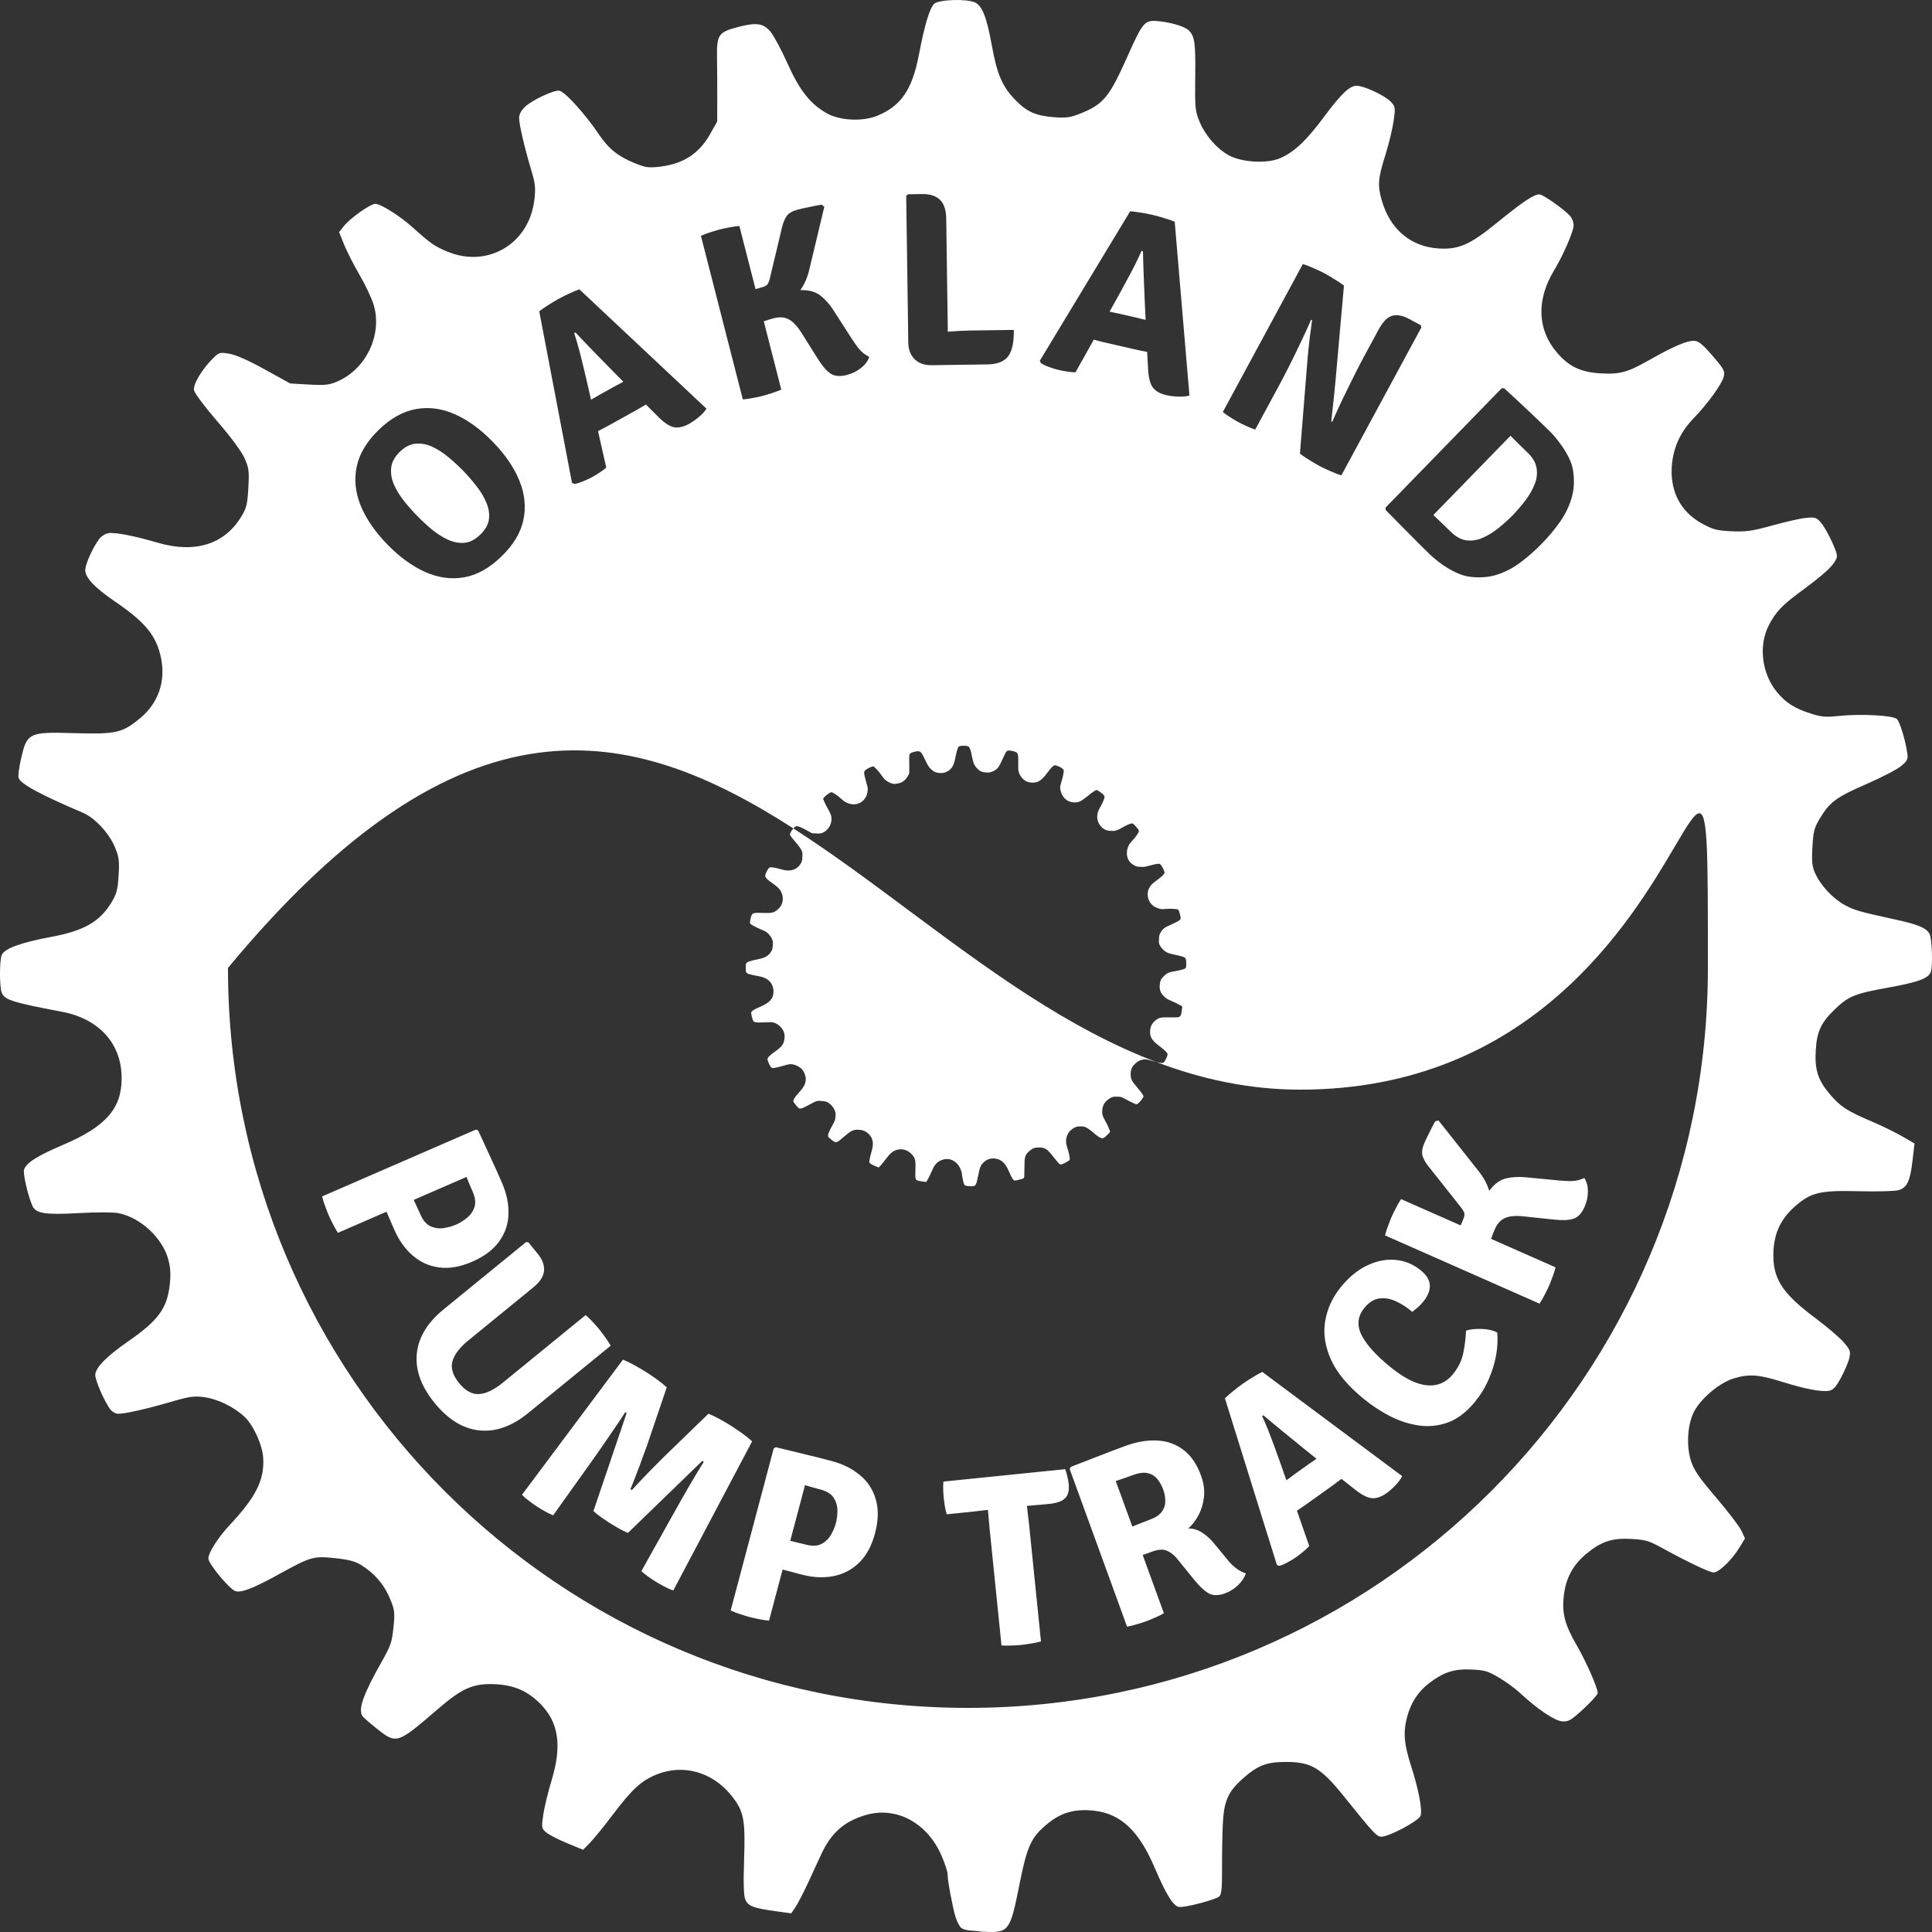 <svg width="500" height="500" viewBox="0 0 500 500" fill="none" xmlns="http://www.w3.org/2000/svg">
<rect x="0" y="0" width="500" height="500" fill="#333333" stroke="none"/>
<path fill-rule="evenodd" clip-rule="evenodd" d="M248.519 498.688C248.125 498.169 247.581 497.034 247.31 496.167C246.549 493.74 245.183 486.438 245.254 485.183C245.289 484.567 244.592 482.377 243.704 480.317C239.959 471.622 231.788 467.316 223.767 469.809C218.304 471.507 215.067 474.425 212.501 479.963C211.918 481.222 210.448 484.401 209.235 487.029C208.021 489.657 206.525 492.564 205.908 493.49L204.788 495.172L200.657 494.608C194.965 493.832 193.599 493.298 192.879 491.571C192.468 490.585 192.367 487.245 192.57 481.292C192.929 470.721 192.508 468.655 189.157 464.539C184.322 458.599 176.886 456.506 170.083 459.17C166.071 460.741 163.537 463.053 158.551 469.688C156.403 472.547 153.804 475.749 152.776 476.804L150.906 478.723L146.707 476.987C144.398 476.032 141.962 474.767 141.293 474.176C140.145 473.162 140.107 472.907 140.609 469.573C140.902 467.631 141.881 463.605 142.784 460.624C145.465 451.788 144.573 445.742 139.891 440.998C136.619 437.683 133.198 436.161 128.402 435.887C122.629 435.558 119.726 436.787 113.394 442.239C102.717 451.432 102.645 451.455 97.389 447.265C95.591 445.831 93.964 444.403 93.773 444.091C92.669 442.285 94.018 438.486 98.725 430.154C101.149 425.86 101.445 425.001 101.831 421.135C102.225 417.19 102.148 416.603 100.827 413.481C99.322 409.926 96.738 406.993 93.287 404.923C91.827 404.047 90.052 403.597 86.667 403.244C81.154 402.668 80.393 402.884 72.446 407.267C65.601 411.042 62.478 412.268 60.938 411.787C59.391 411.303 53.849 404.599 53.923 403.3C54.015 401.688 56.489 397.836 59.497 394.621C66.215 387.441 68.389 383.119 68.129 377.462C67.973 374.067 65.623 368.842 63.266 366.65C60.517 364.092 56.39 362.076 52.928 361.598C50.251 361.228 49.035 361.395 44.335 362.772C37.928 364.65 32.081 365.961 30.509 365.871C29.897 365.836 29.056 365.382 28.639 364.861C27.135 362.985 24.572 357.145 24.65 355.774C24.757 353.893 27.611 350.998 33.133 347.168C40.873 341.799 43.168 338.727 43.901 332.75C44.225 330.1 44.141 328.259 43.594 326.097C42.177 320.493 36.392 315.078 30.621 313.955C29.347 313.707 24.862 313.699 20.653 313.936C11.669 314.444 9.255 314.072 8.373 312.044C7.195 309.337 5.885 303.577 6.237 302.652C6.923 300.852 9.633 299.146 16.438 296.233C27.477 291.508 31.521 286.848 31.48 278.902C31.435 270.074 25.639 263.67 16.044 261.847C3.274 259.42 1.284 258.797 0.467 256.973C-0.153 255.59 -0.156 248.486 0.463 247.1C1.188 245.476 5.492 243.912 13.162 242.486C21.78 240.884 25.901 238.514 28.925 233.422C30.193 231.286 30.468 230.217 30.696 226.523C30.929 222.75 30.791 221.737 29.693 219.135C28.191 215.575 24.495 211.63 21.449 210.336C10.379 205.632 5.202 202.815 4.81 201.28C4.681 200.776 4.905 198.855 5.308 197.011C6.942 189.536 7.215 189.394 19.377 189.739C30.072 190.043 31.717 189.662 36.313 185.827C40.938 181.967 42.879 176.433 41.705 170.453C40.565 164.641 37.707 161.094 29.846 155.734C24.436 152.044 21.954 149.399 22.066 147.438C22.158 145.816 24.126 141.49 25.697 139.458C26.25 138.743 27.335 138.073 28.109 137.971C29.891 137.734 34.905 138.711 40.773 140.441C50.445 143.29 58.122 140.889 62.473 133.653C63.81 131.43 64.026 130.54 64.27 126.239C64.519 121.866 64.412 121.05 63.248 118.49C62.466 116.771 59.657 112.985 56.212 109.007C53.026 105.329 50.359 101.767 50.211 100.993C49.919 99.466 52.316 95.479 55.25 92.611C56.704 91.189 56.961 91.124 59.422 91.559C61.115 91.858 64.361 93.303 68.57 95.632L75.096 99.242L79.98 99.521C84.154 99.759 85.233 99.636 87.412 98.674C94.817 95.406 98.957 86.635 96.725 78.945C96.246 77.296 94.619 73.834 93.11 71.252C91.601 68.67 89.779 65.096 89.061 63.31L87.757 60.063L88.982 58.533C90.711 56.375 95.949 52.687 97.186 52.758C98.696 52.844 103.577 55.948 106.877 58.921C111.484 63.071 112.558 63.811 115.994 65.198C126.339 69.374 136.918 63.025 138.279 51.827C138.656 48.721 138.541 47.525 137.546 44.212C135.736 38.187 134.31 32.062 134.346 30.47C134.366 29.556 134.926 28.523 135.883 27.631C137.731 25.909 143.088 23.373 144.687 23.464C146.039 23.541 151.413 29.438 154.97 34.747C157.496 38.516 159.986 40.504 164.418 42.288C167.061 43.353 167.882 43.467 170.65 43.153C176.769 42.46 180.898 39.8 183.781 34.694L185.61 31.455L185.624 25.401C185.632 22.071 185.604 17.32 185.562 14.844C185.465 9.086 185.961 8.334 190.68 7.076C195.727 5.731 197.516 5.962 199.402 8.206C200.253 9.219 202.242 12.933 203.821 16.459C206.965 23.477 209.83 27.069 214.152 29.411C217.517 31.235 223.266 31.484 227.003 29.969C233.136 27.482 236.074 23.212 237.785 14.299C239.314 6.33 240.612 2.025 241.806 0.959C243.024 -0.13 250.17 -0.359 252.308 0.622C254.195 1.487 255.362 4.444 256.665 11.661C258.034 19.249 259.394 22.411 262.78 25.881C265.841 29.019 268.19 30.03 273.189 30.363C276.152 30.562 277.276 30.365 280.167 29.154C285.665 26.85 287.196 24.917 291.922 14.307C295.592 6.066 296.24 5.263 299.084 5.425C302.455 5.617 306.592 6.79 307.644 7.852C309.208 9.432 309.433 11.061 309.321 19.999C309.223 27.856 309.316 28.807 310.449 31.503C311.956 35.089 314.799 38.373 317.932 40.145C321.306 42.054 327.994 42.43 331.399 40.896C335.02 39.271 338.121 36.344 342.574 30.35C347.192 24.133 349.365 22.091 351.251 22.199C353.247 22.312 358.423 24.756 359.884 26.275C361.12 27.559 361.156 27.794 360.668 31.293C360.386 33.313 359.436 37.246 358.558 40.035C356.633 46.144 356.485 47.904 357.57 51.761C359.695 59.314 365.109 63.893 372.405 64.309C377.548 64.602 380.462 63.309 387.404 57.655C394.086 52.214 397.06 50.23 398.421 50.307C399.406 50.364 404.797 54.167 406.332 55.888C406.882 56.505 407.295 57.651 407.25 58.435C407.157 60.075 404.468 66.228 402.257 69.862C397.567 77.57 397.819 85.283 402.956 91.273C406.034 94.862 409.103 96.326 414.167 96.621C419.28 96.912 421.155 96.402 426.995 93.086C433.077 89.633 436.674 88.102 438.463 88.204C439.616 88.269 440.654 89.12 443.22 92.102C446.236 95.607 446.467 96.048 446.077 97.555C445.59 99.438 441.899 104.535 438.451 108.089C435.106 111.535 433.3 115.207 432.759 119.656C431.915 126.607 434.69 132.328 440.426 135.459C443.394 137.078 444.254 137.305 448.138 137.493C451.842 137.674 453.471 137.438 458.799 135.957C462.258 134.996 466.204 134.119 467.568 134.008C469.855 133.823 470.151 133.931 471.377 135.405C472.108 136.283 473.384 138.55 474.212 140.442C475.637 143.699 475.671 143.958 474.859 145.314C473.876 146.956 471.486 149.056 465.984 153.115C461.194 156.648 459.694 158.223 457.861 161.64C455.04 166.902 455.886 174.252 459.871 179.106C462.167 181.902 464.437 183.334 468.742 184.704C471.437 185.561 472.431 185.638 476.059 185.272C481.727 184.701 489.917 185.148 490.921 186.083C491.679 186.789 493.139 191.612 493.616 194.987C493.828 196.481 493.621 196.903 492.018 198.252C491.006 199.104 486.899 201.23 482.893 202.978C475.116 206.369 473.492 207.588 470.863 212.008C469.515 214.275 469.281 215.208 469.051 219.241C468.834 223.03 468.971 224.276 469.804 226.103C471.221 229.213 474.475 232.666 477.494 234.263C480.06 235.62 481.09 235.912 490.897 238.059C496.546 239.296 498.683 240.228 499.396 241.767C500 243.069 500.227 249.827 499.721 251.448C499.17 253.215 496.502 254.19 488.078 255.704C480.098 257.138 478.367 257.849 474.974 261.089C471.271 264.624 470.193 266.932 469.908 271.937C469.621 276.979 470.532 279.688 473.772 283.425C476.411 286.469 478.046 287.515 484.461 290.262C487.041 291.366 490.575 293.093 492.315 294.1L495.478 295.931L494.959 300.375C494.341 305.672 493.546 307.358 491.357 308.014C490.459 308.284 485.784 308.406 480.969 308.287C470.918 308.037 468.619 308.594 464.458 312.289C460.928 315.423 459.206 319.007 458.974 323.702C458.63 330.716 461.019 334.56 469.812 341.119C472.807 343.353 476.106 346.165 477.141 347.368C478.823 349.322 478.979 349.754 478.61 351.423C478.383 352.451 477.425 354.725 476.481 356.477C475.165 358.918 474.441 359.724 473.383 359.927C471.474 360.292 467.12 359.465 461.249 357.623C455.176 355.717 452.633 355.536 448.703 356.729C444.697 357.946 439.506 362.512 438.052 366.1C436.657 369.543 436.475 374.374 437.604 378.012C438.349 380.411 439.61 382.257 444.151 387.59C447.244 391.224 450.186 395.085 450.688 396.17L451.601 398.143L450.235 400.4C448.227 403.718 444.787 407.026 443.425 406.948C442.287 406.883 436.586 404.157 429.821 400.442C426.763 398.764 425.799 398.489 422.207 398.278C417.29 397.98 414.446 398.914 410.638 402.045C407.122 404.936 405.289 408.276 404.732 412.805C404.163 417.43 404.93 420.427 408.063 425.827C410.52 430.062 413.558 436.979 413.489 438.182C413.467 438.571 411.816 440.4 409.821 442.245C406.656 445.173 405.957 445.588 404.344 445.496C402.409 445.386 397.951 442.395 393.37 438.135C392.154 437.004 389.703 435.216 387.923 434.162C385.046 432.459 384.252 432.226 380.78 432.068C376.335 431.862 373.598 432.746 369.884 435.578C366.991 437.783 365.119 440.669 364.127 444.453C363.107 448.346 363.365 451.375 365.206 457.094C367.111 463.009 368.136 468.356 367.659 469.884C367.24 471.224 359.309 475.446 357.413 475.339C356.263 475.273 355.319 474.248 347.949 465.072C341.916 457.56 339.415 456.033 333.076 455.993C327.862 455.961 325.611 456.796 321.747 460.198C317.838 463.638 316.76 466.044 316.468 471.973C316.334 474.662 316.243 479.821 316.261 483.437C316.286 488.468 316.13 490.188 315.599 490.758C314.853 491.56 307.089 493.632 305.229 493.526C303.737 493.441 301.8 490.368 298.836 483.384C294.805 473.887 290.091 469.418 283.264 468.624C278.299 468.046 274.74 469.016 271.181 471.917C266.879 475.424 265.856 477.607 263.873 487.502C261.341 500.135 261.202 500.308 253.923 499.893C253.421 499.784 252.794 499.742 252.14 499.699C250.722 499.605 249.179 499.503 248.519 498.688ZM442 250.5C442 356.263 356.263 442 250.5 442C144.737 442 59 356.263 59 250.5C119.59 177.383 163.117 187.272 205.328 214.398C204.789 215.009 204.391 215.726 204.448 216.026C204.482 216.203 205.09 217.015 205.816 217.854C206.602 218.761 207.242 219.624 207.42 220.016C207.686 220.6 207.71 220.785 207.654 221.783C207.598 222.763 207.549 222.966 207.244 223.473C206.252 225.123 204.502 225.67 202.296 225.02C200.958 224.626 199.815 224.403 199.409 224.457C199.232 224.481 198.985 224.633 198.859 224.796C198.501 225.26 198.052 226.246 198.031 226.616C198.005 227.063 198.571 227.666 199.805 228.507C201.597 229.729 202.249 230.538 202.509 231.863C202.776 233.227 202.334 234.488 201.279 235.369C200.232 236.243 199.856 236.33 197.418 236.261C194.645 236.182 194.583 236.214 194.21 237.918C194.118 238.339 194.067 238.777 194.097 238.892C194.186 239.242 195.366 239.884 197.89 240.957C198.585 241.252 199.427 242.151 199.77 242.963C200.02 243.556 200.052 243.787 199.999 244.647C199.947 245.489 199.884 245.733 199.595 246.22C198.905 247.381 197.966 247.922 196.001 248.287C194.252 248.612 193.271 248.969 193.105 249.339C192.964 249.655 192.965 251.275 193.106 251.59C193.293 252.006 193.747 252.148 196.658 252.701C198.846 253.117 200.167 254.577 200.178 256.59C200.187 258.401 199.265 259.464 196.748 260.541C195.196 261.205 194.578 261.594 194.422 262.005C194.342 262.215 194.64 263.529 194.909 264.146C195.11 264.608 195.66 264.693 197.709 264.578C198.669 264.523 199.691 264.525 199.982 264.582C201.297 264.838 202.616 266.072 202.939 267.35C203.064 267.843 203.083 268.263 203.009 268.867C202.842 270.23 202.319 270.93 200.554 272.154C199.295 273.027 198.645 273.688 198.62 274.116C198.602 274.429 199.187 275.761 199.53 276.188C199.625 276.307 199.817 276.411 199.956 276.419C200.314 276.439 201.648 276.14 203.108 275.712C204.18 275.398 204.457 275.36 205.068 275.444C205.857 275.553 206.798 276.013 207.425 276.596C207.962 277.096 208.498 278.287 208.533 279.061C208.593 280.351 208.097 281.337 206.565 282.974C205.879 283.707 205.315 284.585 205.294 284.952C205.278 285.248 206.541 286.777 206.894 286.887C207.245 286.997 207.957 286.718 209.518 285.857C211.33 284.858 211.503 284.808 212.76 284.94C213.532 285.02 213.936 285.123 214.269 285.322C215.056 285.794 215.645 286.463 215.988 287.274C216.29 287.986 216.307 288.119 216.217 289.019C216.13 289.9 216.062 290.096 215.509 291.075C214.436 292.975 214.129 293.841 214.38 294.253C214.424 294.324 214.795 294.65 215.205 294.976C216.403 295.932 216.419 295.927 218.854 293.83C220.298 292.587 220.959 292.307 222.276 292.382C223.369 292.445 224.149 292.792 224.895 293.548C225.963 294.629 226.166 296.008 225.555 298.022C225.349 298.702 225.126 299.62 225.059 300.063C224.944 300.823 224.953 300.881 225.215 301.112C225.367 301.247 225.923 301.535 226.449 301.753L227.407 302.149L227.833 301.711C228.067 301.471 228.66 300.741 229.15 300.089C230.286 298.576 230.864 298.049 231.779 297.691C233.33 297.083 235.025 297.561 236.128 298.915C236.892 299.853 236.988 300.324 236.906 302.735C236.86 304.092 236.883 304.853 236.976 305.078C237.141 305.472 237.452 305.594 238.75 305.771L239.692 305.899L239.947 305.516C240.088 305.305 240.429 304.642 240.706 304.043L241.024 303.353C241.203 302.966 241.367 302.612 241.45 302.432C242.035 301.169 242.773 300.504 244.019 300.116C245.848 299.548 247.711 300.53 248.565 302.512C248.767 302.982 248.926 303.481 248.918 303.622C248.902 303.908 249.213 305.573 249.387 306.126C249.449 306.324 249.573 306.582 249.662 306.701C249.813 306.887 250.165 306.91 250.488 306.931C250.637 306.941 250.78 306.951 250.894 306.976C252.554 307.07 252.586 307.031 253.163 304.151C253.615 301.894 253.849 301.397 254.829 300.597C255.641 299.936 256.452 299.714 257.584 299.846C259.141 300.027 260.216 301.046 261.135 303.212C261.81 304.804 262.252 305.505 262.592 305.524C263.016 305.548 264.787 305.076 264.957 304.893C265.078 304.763 265.113 304.371 265.107 303.224C265.103 302.399 265.124 301.223 265.155 300.61C265.221 299.258 265.467 298.709 266.358 297.925C267.239 297.15 267.753 296.959 268.941 296.967C270.387 296.976 270.957 297.324 272.332 299.036C274.013 301.129 274.228 301.362 274.49 301.377C274.922 301.402 276.731 300.439 276.826 300.133C276.935 299.785 276.701 298.566 276.267 297.218C275.847 295.914 275.788 295.223 276.021 294.335C276.247 293.473 276.674 292.815 277.333 292.312C278.18 291.666 278.804 291.465 279.818 291.511C280.61 291.548 280.79 291.601 281.446 291.989C281.852 292.229 282.411 292.637 282.688 292.895C283.733 293.866 284.749 294.548 285.19 294.573C285.558 294.594 285.717 294.5 286.439 293.832C286.894 293.411 287.27 292.994 287.276 292.905C287.291 292.631 286.598 291.054 286.038 290.089C285.324 288.857 285.149 288.174 285.279 287.12C285.406 286.087 285.824 285.325 286.626 284.666C287.494 283.952 288.142 283.74 289.263 283.807C290.082 283.856 290.302 283.918 290.999 284.301C292.542 285.148 293.841 285.769 294.101 285.784C294.411 285.802 295.196 285.048 295.654 284.291L295.965 283.777L295.757 283.327C295.642 283.079 294.972 282.199 294.266 281.371C293.231 280.155 292.944 279.734 292.774 279.187C292.516 278.357 292.558 277.256 292.876 276.471C293.207 275.653 294.391 274.612 295.304 274.334C296.2 274.062 296.78 274.104 298.165 274.538C298.552 274.66 298.911 274.762 299.236 274.844C310.995 279.299 323.341 282 336.5 282C396.32 282 422.221 238.089 433.436 219.076C436.649 213.629 438.657 210.225 439.911 210.483C442 210.913 442 221.499 442 249.717V250.5ZM299.236 274.844C300.032 275.044 300.622 275.123 300.931 275.063C301.173 275.017 301.338 274.833 301.638 274.277C301.853 273.877 302.071 273.359 302.123 273.125C302.207 272.744 302.172 272.645 301.788 272.2C301.552 271.926 300.8 271.284 300.117 270.775C298.112 269.28 297.568 268.403 297.646 266.804C297.699 265.734 298.092 264.917 298.896 264.202C299.845 263.36 300.369 263.232 302.661 263.289C303.759 263.317 304.825 263.289 305.029 263.227C305.528 263.078 305.71 262.693 305.851 261.486L305.969 260.472L305.248 260.055C304.851 259.825 304.045 259.431 303.457 259.18C301.995 258.553 301.622 258.315 301.02 257.621C300.281 256.769 300.074 256.151 300.139 255.002C300.204 253.861 300.45 253.334 301.294 252.528C302.068 251.79 302.462 251.627 304.282 251.3C306.203 250.955 306.811 250.733 306.936 250.33C307.052 249.961 307 248.42 306.862 248.123C306.7 247.772 306.213 247.56 304.924 247.277C302.688 246.788 302.454 246.721 301.869 246.412C301.18 246.048 300.438 245.261 300.115 244.552C299.925 244.135 299.894 243.851 299.944 242.987C299.996 242.067 300.049 241.855 300.357 241.338C300.956 240.33 301.326 240.052 303.1 239.279C304.013 238.881 304.949 238.396 305.18 238.201C305.546 237.894 305.593 237.798 305.545 237.457C305.436 236.688 305.103 235.588 304.93 235.427C304.701 235.214 302.834 235.112 301.541 235.242C300.714 235.325 300.488 235.308 299.873 235.112C298.892 234.8 298.374 234.474 297.851 233.836C296.942 232.729 296.749 231.054 297.392 229.854C297.81 229.075 298.152 228.716 299.244 227.91C300.499 226.985 301.044 226.506 301.268 226.132C301.453 225.822 301.445 225.763 301.12 225.021C300.931 224.589 300.641 224.073 300.474 223.872C300.194 223.536 300.127 223.512 299.605 223.554C299.294 223.579 298.395 223.779 297.606 223.998C296.391 224.336 296.02 224.39 295.176 224.348C294.29 224.306 294.094 224.254 293.417 223.885C292.109 223.171 291.477 221.866 291.669 220.282C291.792 219.267 292.204 218.43 292.967 217.644C293.753 216.834 294.595 215.672 294.706 215.243C294.795 214.899 294.742 214.798 294.054 213.999C293.469 213.319 293.233 213.125 292.97 213.11C292.562 213.087 291.742 213.436 290.355 214.224C289.023 214.98 288.596 215.096 287.43 215.03C286.276 214.962 285.576 214.628 284.874 213.81C283.703 212.444 283.645 210.686 284.715 208.929C285.219 208.1 285.832 206.697 285.853 206.323C285.863 206.144 285.769 205.883 285.644 205.742C285.294 205.35 284.065 204.483 283.84 204.47C283.53 204.452 282.852 204.905 281.328 206.145C279.745 207.435 279.081 207.729 277.908 207.662C276.245 207.568 275.011 206.524 274.526 204.801C274.279 203.922 274.312 203.521 274.751 202.128C274.951 201.492 275.168 200.595 275.232 200.135C275.344 199.337 275.335 199.283 275.053 198.991C274.72 198.644 273.54 198.087 273.085 198.061C272.655 198.037 272.16 198.502 271.107 199.92C270.092 201.286 269.385 201.954 268.559 202.324C267.783 202.674 266.258 202.588 265.488 202.153C264.774 201.749 264.126 201 263.782 200.183C263.524 199.568 263.503 199.351 263.525 197.56C263.551 195.522 263.499 195.151 263.143 194.79C262.903 194.548 261.96 194.281 261.191 194.237C260.543 194.2 260.395 194.383 259.558 196.262C258.481 198.681 258.132 199.122 256.878 199.647C256.219 199.923 255.963 199.968 255.287 199.923C254.147 199.847 253.612 199.616 252.914 198.901C252.142 198.11 251.832 197.389 251.52 195.659C251.223 194.013 250.957 193.339 250.526 193.142C250.039 192.918 248.41 192.97 248.132 193.219C247.859 193.462 247.564 194.443 247.215 196.26C246.825 198.292 246.155 199.266 244.757 199.833C243.905 200.178 242.594 200.121 241.827 199.706C240.841 199.172 240.188 198.353 239.471 196.753C239.111 195.949 238.658 195.102 238.464 194.871C238.034 194.359 237.626 194.307 236.475 194.613C235.399 194.9 235.286 195.072 235.308 196.385C235.318 196.949 235.324 198.032 235.322 198.791L235.319 200.172L234.902 200.91C234.245 202.074 233.303 202.681 231.908 202.839C231.277 202.91 231.09 202.884 230.487 202.642C229.477 202.235 228.909 201.782 228.333 200.922C227.522 199.712 226.297 198.367 225.989 198.35C225.624 198.329 224.403 198.907 223.981 199.3C223.763 199.503 223.635 199.739 223.631 199.947C223.623 200.31 223.948 201.707 224.36 203.08C224.587 203.836 224.614 204.108 224.528 204.816C224.217 207.37 221.805 208.817 219.447 207.865C218.663 207.549 218.418 207.38 217.368 206.434C216.616 205.756 215.503 205.048 215.158 205.029C214.876 205.013 213.682 205.853 213.288 206.346L213.009 206.694L213.306 207.435C213.47 207.842 213.885 208.657 214.229 209.245C214.573 209.834 214.944 210.624 215.053 211C215.562 212.753 214.618 214.752 212.93 215.498C212.433 215.717 212.187 215.745 211.235 215.691L210.122 215.627L208.634 214.804C207.674 214.273 206.934 213.944 206.548 213.875C205.987 213.776 205.929 213.791 205.597 214.115C205.505 214.205 205.415 214.301 205.328 214.398C215.252 220.775 225.102 228.105 235.084 235.533L235.086 235.535L235.086 235.535L235.087 235.535L235.087 235.535L235.087 235.536L235.088 235.536L235.088 235.536L235.088 235.536L235.089 235.536L235.089 235.537L235.089 235.537L235.09 235.537C255.357 250.619 276.169 266.105 299.236 274.844ZM100.232 140.884C97.048 137.613 94.755 134.278 93.353 130.879C91.966 127.466 91.62 124.097 92.313 120.772C93.007 117.448 94.898 114.283 97.986 111.277C101.09 108.257 104.32 106.452 107.677 105.864C111.02 105.261 114.378 105.714 117.752 107.223C121.111 108.717 124.367 111.084 127.522 114.325C130.721 117.612 133.021 120.97 134.423 124.399C135.81 127.812 136.156 131.181 135.462 134.506C134.784 137.815 132.901 140.973 129.812 143.979C126.694 147.014 123.456 148.826 120.098 149.414C116.757 149.987 113.406 149.527 110.047 148.033C106.673 146.524 103.401 144.141 100.232 140.884ZM107.892 133.43C109.067 134.638 110.326 135.809 111.668 136.944C113.026 138.063 114.424 138.965 115.863 139.648C117.318 140.317 118.762 140.593 120.197 140.476C121.617 140.345 122.992 139.632 124.322 138.337C125.637 137.058 126.379 135.71 126.549 134.294C126.704 132.863 126.46 131.419 125.816 129.962C125.187 128.49 124.324 127.068 123.226 125.695C122.144 124.308 121.015 123.01 119.839 121.802C118.664 120.594 117.397 119.431 116.04 118.311C114.697 117.176 113.306 116.282 111.867 115.629C110.443 114.961 109.021 114.693 107.601 114.825C106.166 114.941 104.791 115.639 103.477 116.918C102.147 118.213 101.404 119.576 101.249 121.007C101.079 122.423 101.301 123.859 101.914 125.315C102.544 126.757 103.399 128.172 104.482 129.559C105.58 130.932 106.716 132.222 107.892 133.43ZM155.931 110.969C156.352 110.759 156.711 110.572 157.01 110.406L164.982 105.977C165.28 105.812 165.63 105.606 166.03 105.359C166.43 105.112 166.807 104.891 167.161 104.694L170.275 107.796C171.883 109.416 173.274 110.34 174.449 110.566C175.614 110.773 176.905 110.483 178.322 109.695C179.161 109.229 180.014 108.634 180.88 107.908C181.765 107.173 182.417 106.457 182.835 105.761L149.937 74.874C149.138 75.147 148.219 75.536 147.181 76.039C146.132 76.524 145.253 76.963 144.545 77.357C143.799 77.771 142.938 78.286 141.962 78.901C141.004 79.506 140.203 80.062 139.556 80.567L148.029 124.948L148.629 125.238C149.247 125.163 150.001 124.939 150.892 124.566C151.812 124.202 152.608 123.833 153.279 123.46C153.969 123.077 154.616 122.681 155.219 122.273C155.851 121.873 156.41 121.452 156.897 121.011L154.769 111.578C155.142 111.371 155.529 111.167 155.931 110.969ZM152.954 103.434L151.804 98.399C151.543 97.226 151.233 95.922 150.875 94.486C150.525 93.021 150.156 91.566 149.769 90.122C149.381 88.678 148.991 87.382 148.597 86.234L148.933 86.047C150.425 87.635 152.05 89.331 153.809 91.136C155.568 92.94 157.097 94.507 158.397 95.835L161.318 98.788L160.227 99.394C159.862 99.572 159.54 99.739 159.26 99.894L155.176 102.163C154.859 102.339 154.501 102.551 154.101 102.797L152.954 103.434ZM224.97 92.382C224.573 93.497 223.831 94.469 222.744 95.298C221.677 96.121 220.483 96.703 219.16 97.041C217.362 97.502 215.941 97.37 214.897 96.647C213.853 95.923 212.788 94.687 211.701 92.939L207.519 86.281C206.396 84.477 205.284 83.275 204.184 82.676C203.084 82.076 201.8 81.965 200.333 82.341C199.609 82.526 198.721 82.797 197.667 83.155L202.192 100.825C201.403 101.181 200.548 101.499 199.629 101.779C198.735 102.074 197.958 102.306 197.297 102.475C196.697 102.629 195.915 102.796 194.948 102.978C193.987 103.18 193.085 103.312 192.242 103.373L181.397 61.028C182.166 60.677 183.021 60.359 183.961 60.074C184.896 59.769 185.663 59.539 186.262 59.386C186.923 59.216 187.716 59.046 188.642 58.875C189.582 58.679 190.484 58.547 191.348 58.48L195.532 74.816C196.09 74.674 196.604 74.531 197.074 74.388C197.859 74.187 198.383 73.91 198.645 73.557C198.901 73.183 199.138 72.516 199.355 71.558L202.364 58.929C202.667 57.618 203.088 56.596 203.627 55.864C204.166 55.131 205.159 54.579 206.606 54.209C207.412 54.002 208.37 53.79 209.481 53.572C210.587 53.332 211.636 53.13 212.629 52.964L213.331 53.511L209.473 69.661C209.23 70.692 208.917 71.664 208.535 72.577C208.146 73.469 207.678 74.305 207.129 75.084C209.358 75.019 211.113 75.506 212.391 76.544C213.665 77.561 214.785 78.838 215.751 80.374L220.254 87.38C220.979 88.493 221.574 89.354 222.038 89.962C222.523 90.565 222.986 91.041 223.428 91.39C223.869 91.739 224.384 92.07 224.97 92.382ZM260.873 92.251C261.921 90.913 262.422 88.623 262.377 85.381L251.274 85.537C249.375 85.564 247.382 85.667 245.294 85.846L244.882 56.6C244.85 54.318 244.304 52.683 243.244 51.695C242.185 50.686 240.674 50.195 238.711 50.223L234.968 50.275L234.526 50.698L235.06 88.614C235.086 90.47 235.64 91.923 236.721 92.975C237.803 94.026 239.261 94.539 241.095 94.513L255.526 94.31C258.064 94.274 259.847 93.588 260.873 92.251ZM285.514 88.538C285.182 88.462 284.789 88.361 284.336 88.235C283.904 88.114 283.48 88.006 283.065 87.91L278.34 96.348C277.683 96.351 276.985 96.289 276.248 96.164C275.527 96.064 274.781 95.926 274.012 95.75C273.263 95.578 272.425 95.32 271.497 94.977C270.585 94.658 269.875 94.32 269.366 93.963L269.113 93.347L292.488 54.68C293.307 54.736 294.275 54.86 295.391 55.05C296.528 55.245 297.513 55.438 298.344 55.629C299.134 55.81 300.081 56.071 301.185 56.411C302.294 56.731 303.237 57.057 304.014 57.388L307.824 102.352C307.047 102.59 306.084 102.686 304.934 102.642C303.805 102.602 302.773 102.475 301.837 102.26C300.256 101.898 299.103 101.25 298.375 100.317C297.653 99.364 297.236 97.747 297.124 95.467L296.882 91.078C296.487 90.988 296.058 90.9 295.596 90.816C295.134 90.732 294.736 90.652 294.404 90.576L285.514 88.538ZM289.672 76.129L287.16 80.642L288.439 80.935C288.901 81.019 289.309 81.102 289.663 81.183L294.217 82.227C294.528 82.298 294.88 82.39 295.27 82.501L296.486 82.78L296.288 78.631C296.211 76.774 296.121 74.587 296.02 72.069C295.919 69.551 295.844 67.203 295.796 65.025L295.422 64.939C294.947 66.056 294.371 67.281 293.693 68.614C293.016 69.947 292.317 71.275 291.598 72.598C290.904 73.906 290.262 75.082 289.672 76.129ZM338.979 87.267C338.772 88.95 338.588 90.681 338.426 92.461L336.421 117.425C337.325 118.084 338.246 118.691 339.183 119.246C340.109 119.82 340.864 120.264 341.445 120.579C342.046 120.903 342.944 121.328 344.139 121.854C345.343 122.408 346.347 122.793 347.152 123.01L367.855 84.73L367.687 84.166L364.759 82.583C363.033 81.649 361.539 81.362 360.277 81.723C359.033 82.093 357.869 83.282 356.783 85.29L353.069 92.158C352.368 93.453 351.524 95.082 350.535 97.045C349.546 99.008 348.535 101.057 347.502 103.191C346.488 105.334 345.585 107.319 344.791 109.146L344.52 109.108C344.665 107.853 344.834 106.307 345.027 104.471C345.238 102.645 345.434 100.714 345.614 98.677L347.814 73.891C346.89 73.222 345.96 72.61 345.024 72.055C344.097 71.481 343.343 71.037 342.761 70.722C342.198 70.418 341.319 70.003 340.124 69.477C338.938 68.933 337.953 68.558 337.167 68.352L316.464 106.632C317.088 107.139 317.792 107.629 318.579 108.103C319.374 108.606 320.044 109.004 320.588 109.299C321.151 109.603 321.804 109.92 322.548 110.249C323.281 110.597 324.049 110.904 324.852 111.168L330.911 99.966C331.753 98.408 332.689 96.61 333.719 94.572C334.748 92.534 335.75 90.48 336.723 88.411C337.725 86.334 338.583 84.457 339.295 82.781L339.566 82.818C339.382 84.101 339.186 85.584 338.979 87.267ZM399.069 140.644C397.328 142.433 395.516 144.034 393.635 145.448C391.783 146.861 389.791 147.929 387.659 148.652C385.526 149.375 383.176 149.587 380.607 149.29C379.368 149.156 378.088 148.774 376.767 148.143C375.461 147.527 374.214 146.79 373.026 145.931C371.837 145.072 370.815 144.226 369.959 143.393C367.987 141.473 366.091 139.583 364.27 137.722C362.45 135.891 360.561 133.978 358.603 131.983L358.594 131.35L388.635 100.483L389.268 100.474C391.3 102.332 393.263 104.154 395.158 105.939C397.068 107.738 399.009 109.598 400.982 111.517C401.838 112.35 402.704 113.357 403.58 114.537C404.47 115.701 405.249 116.935 405.915 118.239C406.582 119.542 406.991 120.804 407.144 122.024C407.495 124.569 407.338 126.917 406.673 129.068C406.023 131.204 405.025 133.224 403.678 135.128C402.331 137.032 400.794 138.871 399.069 140.644ZM391.524 133.302C392.655 132.14 393.724 130.888 394.732 129.547C395.769 128.205 396.565 126.837 397.12 125.441C397.704 124.045 397.889 122.647 397.674 121.247C397.489 119.847 396.739 118.507 395.424 117.227L393.177 115.04C392.458 114.341 391.709 113.581 390.928 112.762L370.953 133.287C371.779 134.06 372.55 134.796 373.269 135.495L375.516 137.683C376.831 138.962 378.184 139.683 379.574 139.845C380.994 140.007 382.394 139.777 383.773 139.155C385.183 138.532 386.537 137.692 387.835 136.633C389.163 135.574 390.393 134.464 391.524 133.302ZM113.648 328.012C116.266 328.363 119.111 327.871 122.183 326.536C125.353 325.159 127.693 323.397 129.203 321.252C130.741 319.118 131.537 316.749 131.591 314.143C131.673 311.549 131.11 308.862 129.903 306.084C128.942 303.873 127.956 301.685 126.945 299.519C125.962 297.364 124.897 295.048 123.75 292.569L123.16 292.336L83.364 309.632C83.559 310.455 83.832 311.325 84.184 312.242C84.517 313.167 84.806 313.914 85.053 314.481C85.325 315.107 85.677 315.838 86.11 316.673C86.532 317.537 86.981 318.33 87.459 319.053L100.02 313.594L102.022 318.201C103.23 320.98 104.819 323.22 106.792 324.921C108.773 326.642 111.058 327.673 113.648 328.012ZM107.063 310.533L120.739 304.589C121.06 305.38 121.338 306.073 121.573 306.669L122.339 308.429C123.019 309.995 123.162 311.34 122.767 312.465C122.372 313.591 121.706 314.52 120.768 315.253C119.85 315.977 118.932 316.54 118.012 316.939C117.073 317.347 116.016 317.644 114.84 317.829C113.684 318.006 112.56 317.855 111.468 317.376C110.376 316.897 109.49 315.875 108.809 314.31C108.682 314.016 108.451 313.512 108.117 312.796C107.791 312.1 107.44 311.346 107.063 310.533ZM136.677 365.709C132.479 369.135 128.272 370.627 124.056 370.185C119.854 369.76 115.999 367.399 112.492 363.102C108.998 358.821 107.457 354.571 107.869 350.352C108.281 346.134 110.586 342.311 114.784 338.885L136.154 321.443L136.759 321.527L139.126 324.428C140.367 325.948 140.922 327.437 140.789 328.895C140.674 330.338 139.732 331.782 137.963 333.225L121.204 346.903C118.94 348.751 117.567 350.561 117.084 352.331C116.618 354.088 117.195 355.959 118.813 357.942C120.446 359.942 122.169 360.889 123.984 360.785C125.815 360.667 127.863 359.684 130.127 357.836L151.572 340.334C152.213 340.884 152.834 341.493 153.434 342.16C154.063 342.83 154.594 343.43 155.026 343.959C155.417 344.438 155.911 345.094 156.509 345.928C157.137 346.765 157.65 347.545 158.046 348.267L136.677 365.709ZM164.433 353.445C163.317 352.815 162.248 352.29 161.226 351.871L135.095 386.837C135.623 387.399 136.267 387.957 137.026 388.513C137.792 389.098 138.517 389.608 139.202 390.041C139.851 390.452 140.503 390.839 141.157 391.202C141.811 391.565 142.478 391.886 143.16 392.166L153.526 377.632C154.843 375.79 156.267 373.737 157.799 371.475C159.349 369.224 160.692 367.221 161.827 365.466L162.179 365.688L153.582 391.072C154.163 391.591 154.878 392.156 155.727 392.769C156.588 393.364 157.289 393.833 157.829 394.175C158.443 394.563 159.193 395.012 160.081 395.523C160.981 396.017 161.79 396.414 162.507 396.717L181.759 378.073L182.138 378.312C181.02 380.079 179.776 382.145 178.407 384.51C177.037 386.875 175.802 389.047 174.702 391.026L165.985 406.603C166.547 407.11 167.124 407.576 167.714 408C168.322 408.435 168.951 408.858 169.6 409.268C170.303 409.713 171.074 410.15 171.913 410.58C172.759 411.039 173.539 411.381 174.255 411.607L194.652 373.014C193.853 372.281 192.921 371.54 191.856 370.79C190.79 370.041 189.861 369.415 189.067 368.913C188.274 368.411 187.374 367.88 186.366 367.318C185.376 366.767 184.37 366.283 183.348 365.863L171.792 377.069C171.514 377.348 171.035 377.827 170.353 378.507C169.671 379.186 168.902 379.962 168.047 380.835C167.21 381.719 166.385 382.585 165.57 383.433C164.756 384.281 164.078 385.014 163.537 385.63L163.158 385.391C163.483 384.637 163.855 383.711 164.272 382.612C164.708 381.524 165.137 380.407 165.559 379.261C165.981 378.114 166.353 377.088 166.675 376.18C167.014 375.284 167.25 374.651 167.384 374.281L172.557 359.038C171.74 358.294 170.862 357.587 169.923 356.917C168.984 356.247 168.117 355.662 167.324 355.16C166.531 354.658 165.567 354.086 164.433 353.445ZM226.445 396.845C225.585 400.083 224.205 402.619 222.305 404.454C220.431 406.274 218.204 407.426 215.625 407.911C213.067 408.401 210.324 408.258 207.396 407.48L202.541 406.19L199.025 419.427C198.162 419.353 197.261 419.213 196.322 419.007C195.398 418.828 194.607 418.651 193.947 418.476C193.349 418.317 192.584 418.081 191.652 417.767C190.714 417.474 189.863 417.148 189.097 416.79L200.236 374.853L200.784 374.535C203.44 375.174 205.917 375.777 208.217 376.343C210.543 376.895 212.87 377.48 215.2 378.099C218.128 378.876 220.584 380.102 222.567 381.777C224.576 383.436 225.94 385.531 226.659 388.062C227.403 390.577 227.332 393.505 226.445 396.845ZM208.34 384.355L204.512 398.768C205.384 398.977 206.193 399.17 206.941 399.347C207.709 399.529 208.248 399.661 208.557 399.743C210.207 400.181 211.558 400.12 212.612 399.561C213.665 399.003 214.481 398.215 215.06 397.199C215.645 396.162 216.068 395.149 216.331 394.159C216.589 393.19 216.718 392.121 216.72 390.951C216.727 389.761 216.412 388.662 215.774 387.654C215.137 386.646 213.994 385.923 212.344 385.485L210.489 384.992C209.876 384.807 209.159 384.595 208.34 384.355ZM255.888 393.141C255.936 393.823 256.004 394.598 256.093 395.468L259.185 425.839C260.07 425.899 260.971 425.904 261.888 425.854C262.807 425.824 263.628 425.773 264.349 425.7C265.05 425.628 265.853 425.514 266.759 425.358C267.667 425.222 268.549 425.036 269.404 424.799L266.312 394.428C266.223 393.558 266.134 392.784 266.043 392.107C265.951 391.409 265.859 390.614 265.769 389.723L265.832 389.716C266.299 389.669 266.969 389.611 267.841 389.544C268.713 389.477 269.383 389.419 269.85 389.372L271.728 389.18C273.553 388.995 274.856 388.519 275.636 387.753C276.435 386.964 276.75 385.742 276.581 384.087C276.514 383.429 276.392 382.755 276.215 382.065C276.056 381.353 275.876 380.738 275.673 380.223L244.156 383.432C244.085 384.211 244.067 384.974 244.1 385.721C244.133 386.468 244.18 387.139 244.24 387.733C244.299 388.306 244.387 388.962 244.505 389.7C244.621 390.418 244.792 391.151 245.018 391.9L251.608 391.229C252.075 391.181 252.743 391.103 253.611 390.993C254.479 390.883 255.146 390.804 255.613 390.757L255.677 390.75C255.767 391.642 255.838 392.439 255.888 393.141ZM310.828 381.894C311.528 383.818 311.781 385.667 311.587 387.441C311.385 389.194 310.906 390.776 310.148 392.187C309.383 393.578 308.509 394.702 307.527 395.559C308.796 395.551 309.98 395.904 311.079 396.616C312.198 397.321 313.229 398.251 314.172 399.406L317.826 403.831C319.216 405.527 320.748 406.65 322.423 407.198C322.094 408.226 321.436 409.226 320.451 410.197C319.465 411.169 318.331 411.889 317.048 412.356C315.324 412.983 313.903 412.978 312.785 412.341C311.661 411.683 310.442 410.549 309.129 408.939L304.676 403.442C303.956 402.524 303.103 401.835 302.119 401.376C301.127 400.897 299.83 400.95 298.226 401.534L295.73 402.442L301.214 417.507C300.464 417.939 299.665 418.332 298.817 418.686C297.977 419.06 297.226 419.367 296.565 419.608C295.983 419.82 295.231 420.06 294.307 420.328C293.39 420.616 292.515 420.833 291.682 420.977L276.839 380.203L277.106 379.629C279.65 378.634 282.098 377.687 284.449 376.785C286.812 375.857 289.137 374.977 291.422 374.145C294.208 373.13 296.872 372.683 299.413 372.802C301.974 372.914 304.236 373.703 306.199 375.167C308.183 376.625 309.726 378.867 310.828 381.894ZM288.757 383.288L293.048 395.075C293.976 394.692 294.847 394.341 295.661 394.022C296.496 393.695 297.104 393.462 297.485 393.324C299.008 392.769 300.072 392.075 300.677 391.242C301.295 390.382 301.593 389.456 301.573 388.464C301.573 387.465 301.39 386.465 301.025 385.462C300.646 384.42 300.135 383.516 299.493 382.751C298.871 381.978 298.055 381.481 297.043 381.259C296.044 381.01 294.783 381.162 293.259 381.717L291.184 382.472C290.443 382.742 289.634 383.014 288.757 383.288ZM336.728 390.232C337.122 389.976 337.458 389.749 337.736 389.551L345.155 384.247C345.433 384.048 345.756 383.804 346.126 383.513C346.495 383.223 346.844 382.96 347.174 382.724L350.62 385.453C352.401 386.881 353.888 387.64 355.081 387.732C356.262 387.805 357.511 387.371 358.83 386.428C359.611 385.87 360.391 385.181 361.169 384.362C361.965 383.531 362.531 382.746 362.868 382.007L326.68 355.05C325.916 355.412 325.047 355.902 324.073 356.52C323.086 357.121 322.263 357.657 321.604 358.128C320.91 358.625 320.113 359.234 319.213 359.956C318.33 360.665 317.596 361.308 317.011 361.884L330.463 405.018L331.092 405.237C331.697 405.093 332.421 404.785 333.264 404.313C334.136 403.847 334.885 403.39 335.51 402.944C336.152 402.484 336.75 402.018 337.302 401.544C337.885 401.075 338.393 400.594 338.827 400.1L335.642 390.969C335.989 390.721 336.351 390.475 336.728 390.232ZM332.916 383.084L331.203 378.212C330.81 377.076 330.355 375.815 329.836 374.429C329.322 373.013 328.79 371.61 328.242 370.219C327.693 368.828 327.158 367.584 326.637 366.488L326.949 366.265C328.611 367.673 330.419 369.174 332.371 370.768C334.323 372.361 336.02 373.744 337.462 374.917L340.699 377.519L339.684 378.245C339.342 378.464 339.041 378.666 338.78 378.852L334.98 381.569C334.685 381.78 334.353 382.031 333.983 382.321L332.916 383.084ZM365.499 339.507C364.151 338.358 362.744 337.45 361.279 336.784C359.811 336.088 358.375 335.843 356.971 336.05C355.564 336.227 354.269 337.045 353.086 338.503C351.353 340.64 351.11 342.97 352.359 345.494C353.605 347.988 356.117 350.767 359.894 353.832C363.423 356.694 366.551 358.257 369.278 358.518C372.018 358.764 374.269 357.801 376.029 355.631C377.427 353.908 378.319 352.063 378.706 350.096C379.106 348.113 379.339 346.201 379.404 344.359C380.566 344.01 381.931 343.868 383.5 343.932C385.083 343.979 386.412 344.288 387.487 344.859C387.652 346.586 387.562 348.491 387.218 350.574C386.871 352.627 386.246 354.702 385.342 356.798C384.455 358.908 383.265 360.882 381.773 362.721C379.663 365.323 377.384 367.1 374.935 368.052C372.483 368.975 369.989 369.273 367.453 368.946C364.9 368.606 362.399 367.827 359.952 366.611C357.502 365.365 355.208 363.875 353.071 362.141C348.912 358.768 346.047 355.359 344.474 351.913C342.915 348.45 342.408 345.114 342.953 341.902C343.498 338.691 344.846 335.759 346.996 333.109C349.079 330.541 351.349 328.674 353.806 327.508C356.276 326.325 358.713 325.843 361.117 326.063C363.535 326.266 365.721 327.16 367.676 328.746C369.217 329.996 370.006 331.309 370.043 332.686C370.077 334.032 369.516 335.417 368.361 336.842C367.89 337.422 367.419 337.919 366.946 338.332C366.487 338.729 366.005 339.12 365.499 339.507ZM410.945 308.419C410.966 307.052 410.661 305.868 410.031 304.866C409.423 305.134 408.845 305.334 408.297 305.465C407.749 305.596 407.089 305.666 406.315 305.674C405.551 305.663 404.507 305.598 403.183 305.48L394.893 304.686C393.088 304.495 391.392 304.586 389.805 304.958C388.199 305.321 386.731 306.399 385.403 308.191C385.13 307.277 384.764 306.392 384.302 305.536C383.822 304.67 383.251 303.823 382.591 302.995L372.284 289.977L371.421 290.19C370.937 291.073 370.448 292.022 369.952 293.04C369.436 294.048 369.011 294.933 368.675 295.694C368.071 297.06 367.891 298.181 368.133 299.058C368.375 299.934 368.918 300.897 369.761 301.946L377.826 312.12C378.445 312.883 378.822 313.481 378.957 313.914C379.073 314.338 378.967 314.921 378.639 315.663C378.461 316.12 378.255 316.613 378.022 317.139L362.596 310.325C362.115 311.045 361.661 311.836 361.234 312.697C360.796 313.53 360.439 314.258 360.163 314.883C359.913 315.449 359.619 316.193 359.281 317.117C358.924 318.032 358.645 318.9 358.446 319.721L398.43 337.384C398.903 336.683 399.357 335.893 399.793 335.012C400.248 334.14 400.6 333.421 400.85 332.856C401.126 332.231 401.424 331.477 401.745 330.592C402.094 329.697 402.373 328.829 402.581 327.988L385.896 320.618C386.266 319.568 386.602 318.702 386.904 318.019C387.516 316.634 388.398 315.694 389.549 315.2C390.7 314.705 392.332 314.575 394.444 314.808L402.264 315.639C404.309 315.866 405.939 315.793 407.153 315.419C408.367 315.046 409.35 314.011 410.099 312.313C410.651 311.064 410.933 309.766 410.945 308.419Z" fill="white"/>
</svg>
